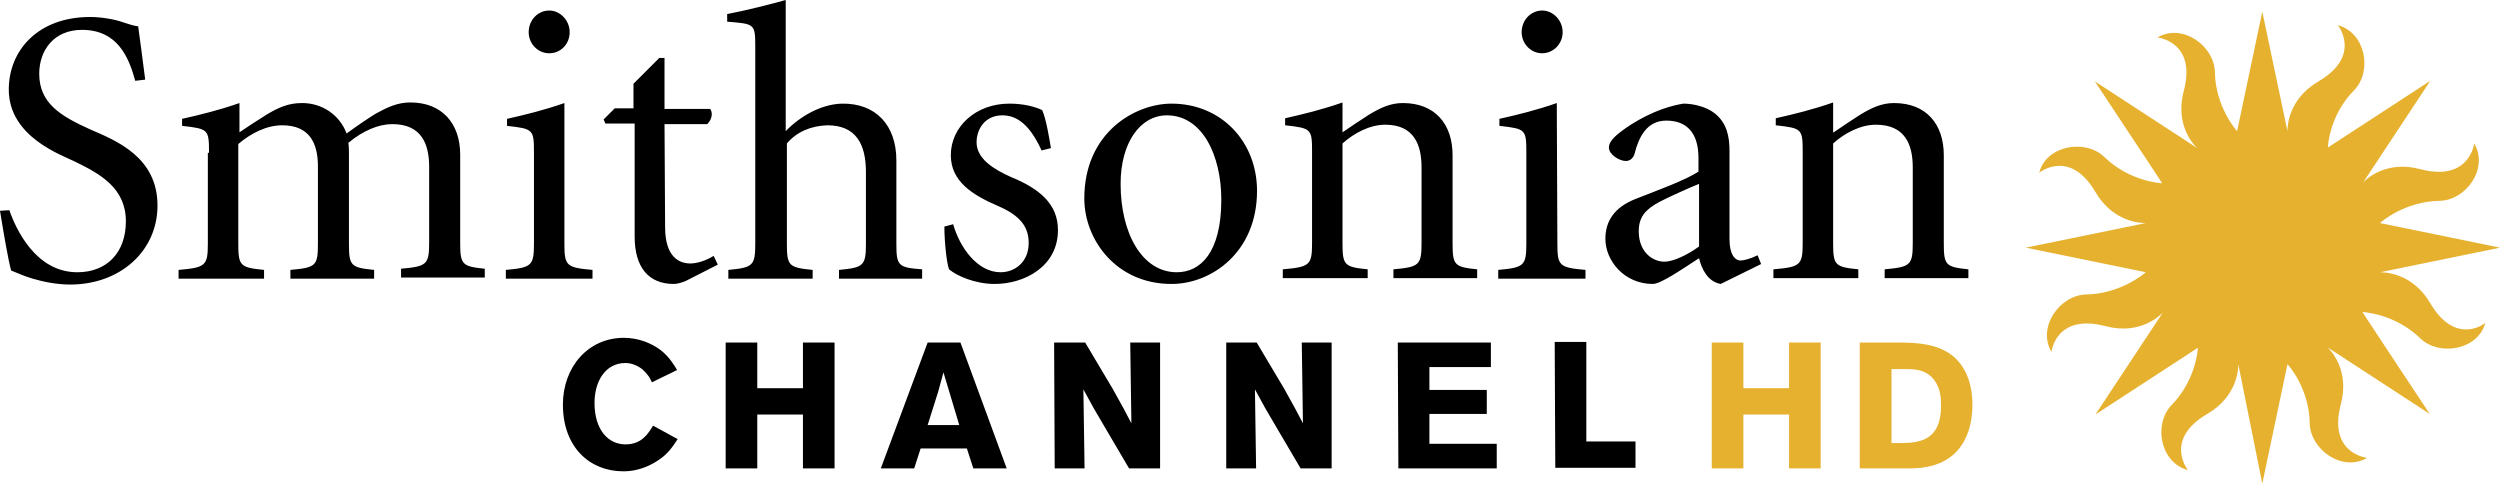 <svg width="427" height="82.6" viewBox="2.6 446.4 427 82.6" xmlns="http://www.w3.org/2000/svg">
    <path class="st0" d="M417.7 498.2c-3.1-5.3-8-5.3-8.6-5.3l20.5-4.2-20.5-4.2c.2-.2 4.2-3.7 10.2-3.8 4.5-.1 8.4-5.5 5.9-9.8 0 0-.8 6.6-9.2 4.4-5.9-1.6-9.4 1.8-9.8 2.3l11.5-17.4-17.5 11.4c0-.3.3-5.6 4.5-9.8 3.1-3.2 2-9.8-2.8-11.1 0 0 4.2 5.2-3.3 9.6-5.3 3.1-5.3 7.9-5.3 8.5l-4.3-20.4-4.3 20.4c-.2-.2-3.7-4.2-3.8-10.1-.1-4.5-5.6-8.4-9.8-5.9 0 0 6.7.7 4.5 9.1-1.6 5.9 1.8 9.4 2.3 9.8l-17.5-11.4 9.4 14.2 2.1 3.2c-.2 0-5.6-.3-9.9-4.5-3.2-3.1-9.9-2-11.1 2.7 0 0 5.2-4.2 9.6 3.3 3.1 5.3 8 5.3 8.6 5.3l-20.5 4.2 20.5 4.2c-.1.1-4.2 3.7-10.2 3.8-4.5.1-8.4 5.6-5.9 9.8 0 0 .7-6.6 9.2-4.4 6 1.6 9.4-1.9 9.8-2.3l-11.5 17.4 17.5-11.4c0 .2-.3 5.5-4.5 9.8-3.1 3.2-2 9.8 2.8 11.1 0 0-4.2-5.2 3.3-9.6 5.3-3.1 5.3-7.9 5.3-8.5L389 529l4.3-20.4c.2.2 3.7 4.1 3.8 10.1.1 4.5 5.6 8.4 9.8 5.9 0 0-6.7-.7-4.5-9.1 1.6-5.9-1.8-9.4-2.3-9.8l17.5 11.4-6.1-9.2-5.4-8.2c.2 0 5.6.3 9.9 4.5 3.2 3.1 9.9 2 11.1-2.7.2 0-5 4.2-9.4-3.3z" fill="#e6b12e"/>
    <path class="st1" d="M4.2 482.3c1.1 3.2 4.5 10.6 11.6 10.6 5.1 0 8.3-3.4 8.3-8.7 0-5.7-4.4-8.1-8.7-10.2-2.2-1.1-11.3-4.2-11.3-12.3 0-6.7 5-12.4 13.9-12.4 1.9 0 4.2.4 5.6.9.9.3 1.8.6 2.6.7.3 2.3.7 5 1.2 9.1l-1.7.2c-1.1-4-3-8.7-9.1-8.7-4.8 0-7.3 3.5-7.3 7.5 0 5 3.6 7.2 8.7 9.5 4.4 1.9 11.5 4.7 11.5 13 0 7.8-6.4 13.5-14.9 13.5-2.4 0-4.7-.5-6.4-1s-2.9-1.1-3.7-1.4c-.5-1.8-1.3-6.5-1.9-10.2l1.6-.1M38.3 472.5c0-4-.1-4.1-4.6-4.6v-1.2c3.1-.7 6.4-1.5 9.8-2.7v5c1.3-.9 2.7-1.8 4.6-3 2-1.2 3.7-2 6.1-2 3.4 0 6.4 2 7.6 5.2 1.9-1.4 4-2.8 5-3.4 2-1.1 3.7-1.9 5.9-1.9 5.4 0 8.5 3.6 8.5 8.9v15c0 3.8.3 4.1 4.2 4.5v1.5H71.1v-1.5c4.4-.4 4.8-.7 4.8-4.5v-12.9c0-3.9-1.3-7.3-6.3-7.3-2.3 0-5 1.1-7.5 3.2.1.7.1 1.3.1 1.9V488c0 3.8.3 4.1 4.3 4.5v1.5H52.2v-1.5c4.4-.4 4.7-.7 4.7-4.5v-13.2c0-3.9-1.4-7-6.1-7-2.7 0-5.4 1.4-7.5 3.2v17c0 3.8.3 4.1 4.4 4.5v1.5H33.1v-1.5c4.6-.4 5-.7 5-4.5v-15.5M99 488c0 3.8.3 4.1 4.8 4.5v1.5H89v-1.5c4.4-.4 4.8-.7 4.8-4.5v-15.5c0-4-.1-4.1-4.6-4.6v-1.2c3.1-.7 6.4-1.5 9.8-2.7v24m.9-36.1c0 2-1.5 3.6-3.5 3.6-1.9 0-3.5-1.6-3.5-3.6 0-2.1 1.6-3.7 3.5-3.7s3.5 1.7 3.5 3.7zM116.2 485.2c0 5.2 2.5 6.2 4.3 6.2 1.2 0 2.7-.5 4-1.3l.7 1.5-5.5 2.8c-.7.3-1.5.5-2 .5-4.3 0-6.7-2.8-6.7-8.1v-19.3h-5l-.3-.7 1.9-1.9h3.2v-4.2l4.4-4.4h.9v8.7h7.8c.5.7.3 1.8-.5 2.6h-7.3l.1 17.6M136.8 468.8c2.3-2.4 5.9-4.6 9.6-4.7 5.8-.1 9.3 3.7 9.3 9.7V488c0 3.8.3 4.1 4.4 4.4v1.6h-14.2v-1.5c4.2-.4 4.6-.7 4.6-4.5v-12.2c0-4.8-1.7-8-6.6-8-2.8.1-5.2 1.1-6.9 3.1V488c0 3.8.3 4.1 4.4 4.5v1.5H127v-1.5c4.2-.4 4.6-.7 4.6-4.5v-33.5c0-4.1-.1-4-4.8-4.4v-1.3c3.2-.6 7.5-1.7 10-2.4v22.4M165.4 484.7c1.1 3.9 4.1 8.2 8.1 8.2 2.4 0 4.8-1.7 4.8-5 0-2.8-1.5-4.7-5.2-6.3-4.4-1.9-8.1-4.2-8.1-8.7 0-4.8 4.2-8.8 10-8.8 2.4 0 4.3.5 5.6 1.1.7 1.5 1.3 5.3 1.5 6.5l-1.6.4c-2-4.4-4.2-6-6.7-6-3 0-4.4 2.4-4.4 4.6 0 2.8 2.9 4.6 5.8 5.9 4.9 2 8.1 4.6 8.1 9.1 0 6.2-5.7 9.2-10.8 9.2-3.4 0-6.5-1.4-7.8-2.5-.4-1-.8-4.7-.8-7.3l1.5-.4M187.8 480.3c0-11.3 8.7-16.2 14.9-16.2 8.5 0 14.6 6.5 14.6 14.9 0 10.5-7.8 15.9-14.6 15.9-9.5 0-14.9-7.6-14.9-14.6m23.4.2c0-7.5-3.2-14.4-9.3-14.4-4.5 0-7.9 4.6-7.9 11.7 0 8.5 3.7 15.1 9.6 15.1 4 0 7.6-3.3 7.6-12.4zM231.9 469c1.3-.9 2.8-1.9 4.5-3 2-1.2 3.7-2 5.8-2 5.5 0 8.5 3.6 8.5 8.9v15c0 3.8.3 4.1 4.2 4.5v1.5h-14.3v-1.5c4.4-.4 4.8-.7 4.8-4.5V475c0-3.9-1.3-7.3-6.2-7.3-2.6 0-5.3 1.4-7.3 3.2v17c0 3.8.3 4.1 4.3 4.5v1.5h-14.5v-1.5c4.6-.4 5-.7 5-4.5v-15.5c0-4-.1-4.1-4.6-4.6v-1.2c3.1-.7 6.4-1.5 9.8-2.7v5.1M268.6 488c0 3.8.3 4.1 4.8 4.5v1.5h-14.9v-1.5c4.4-.4 4.8-.7 4.8-4.5v-15.5c0-4-.1-4.1-4.6-4.6v-1.2c3.1-.7 6.4-1.5 9.8-2.7l.1 24m.9-36.1c0 2-1.6 3.6-3.5 3.6s-3.5-1.6-3.5-3.6c0-2.1 1.6-3.7 3.5-3.7s3.5 1.7 3.5 3.7zM296.5 494.9c-2.3-.4-3.3-2.7-3.7-4.4-2.8 1.8-6.5 4.4-7.9 4.4-4.9 0-8.1-4-8.1-7.7 0-3.1 1.6-5.4 5.1-6.8 3.3-1.3 8.8-3.3 10.8-4.7v-2.3c0-4.2-1.9-6.4-5.5-6.4-3.3 0-4.7 2.8-5.4 5.6-.2.8-.8 1.3-1.5 1.3-1.1 0-2.9-1.1-2.9-2.3 0-.9.8-1.8 2.3-2.9 1.6-1.2 5.6-3.8 10.4-4.6 1.9 0 4 .6 5.3 1.6 2.2 1.7 2.6 4.1 2.6 6.5v15.1c0 2.5.9 3.6 1.9 3.6.5 0 1.7-.3 2.9-.9l.6 1.5-6.9 3.4m-3.7-17.1c-1.5.6-5.5 2.4-6.8 3.1-2.4 1.3-3.5 2.6-3.5 5 0 3.6 2.4 5.2 4.4 5.2 1.5 0 4-1.2 5.9-2.6zM315.8 469c1.3-.9 2.8-1.9 4.5-3 2-1.2 3.7-2 5.8-2 5.5 0 8.5 3.6 8.5 8.9v15c0 3.8.3 4.1 4.2 4.5v1.5h-14.3v-1.5c4.4-.4 4.8-.7 4.8-4.5V475c0-3.9-1.3-7.3-6.3-7.3-2.6 0-5.3 1.4-7.3 3.2v17c0 3.8.3 4.1 4.3 4.5v1.5h-14.5v-1.5c4.6-.4 5-.7 5-4.5v-15.5c0-4-.1-4.1-4.6-4.6v-1.2c3.1-.7 6.4-1.5 9.8-2.7v5.1"/>
    <g>
        <path class="st1" d="M118.343 521.4c-.8 1.2-1.6 2.5-3.3 3.6-.9.6-3 1.9-6 1.9-5.7 0-10.3-4.1-10.3-11.4 0-6.4 4.3-11.4 10.4-11.4 2.5 0 4.7.9 6.3 2.1 1.5 1.2 2.2 2.4 2.8 3.4l-4.3 2.1c-.3-.7-.7-1.4-1.6-2.2-1-.8-2.1-1.1-2.9-1.1-3.5 0-5.3 3.2-5.3 6.8 0 4.7 2.4 7.1 5.3 7.1 2.8 0 3.9-1.9 4.7-3.2zM145.143 504.9v21.5h-5.4v-9.2h-7.8v9.2h-5.4v-21.5h5.4v7.8h7.8v-7.8zM166.643 504.9l7.9 21.5h-5.7l-1.1-3.4h-7.9l-1.1 3.4h-5.7l8-21.5zm-2.9 5.1l-.9 3.3c-.5 1.6-1.3 4.1-1.8 5.7h5.4zM182.643 504.9h5.3l4.7 7.9c1.7 3 2.2 4 3.2 5.9l-.2-13.8h5.1v21.5h-5.3l-4-6.8c-1.9-3.2-2.3-3.9-3.8-6.7l.2 13.5h-5.1zM211.943 504.9h5.3l4.7 7.9c1.7 3 2.2 4 3.2 5.9l-.2-13.8h5.1v21.5h-5.3l-4-6.8c-1.9-3.2-2.3-3.9-3.8-6.7l.2 13.5h-5.1v-21.5zM241.343 504.9h15.9v4.2h-10.5v3.9h9.8v4.1h-9.8v5.1h11.5v4.2h-16.8zM268.143 504.8h5.4v17h8.4v4.5h-13.7z"/>
    </g>
    <g fill="#e6b12e">
        <path class="st1" d="M313.57 504.902v21.5h-5.4v-9.2h-7.8v9.2h-5.4v-21.5h5.4v7.8h7.8v-7.8z"/>
        <path d="M325.67 509.442v12.633h1.642c2.861-.06 6.822-.214 6.822-6.394 0-1.493-.155-2.98-1.13-4.319-1.458-1.955-3.533-1.92-5.175-1.92zm-5.424-4.538h6.852c2.622.035 6.578.095 9.32 2.528 2.219 2.01 3.074 5.025 3.074 8.036 0 1.86-.273 3.224-.552 4.145-1.975 6.637-7.976 6.762-10.225 6.791h-8.468v-21.5"/>
    </g>
</svg>
